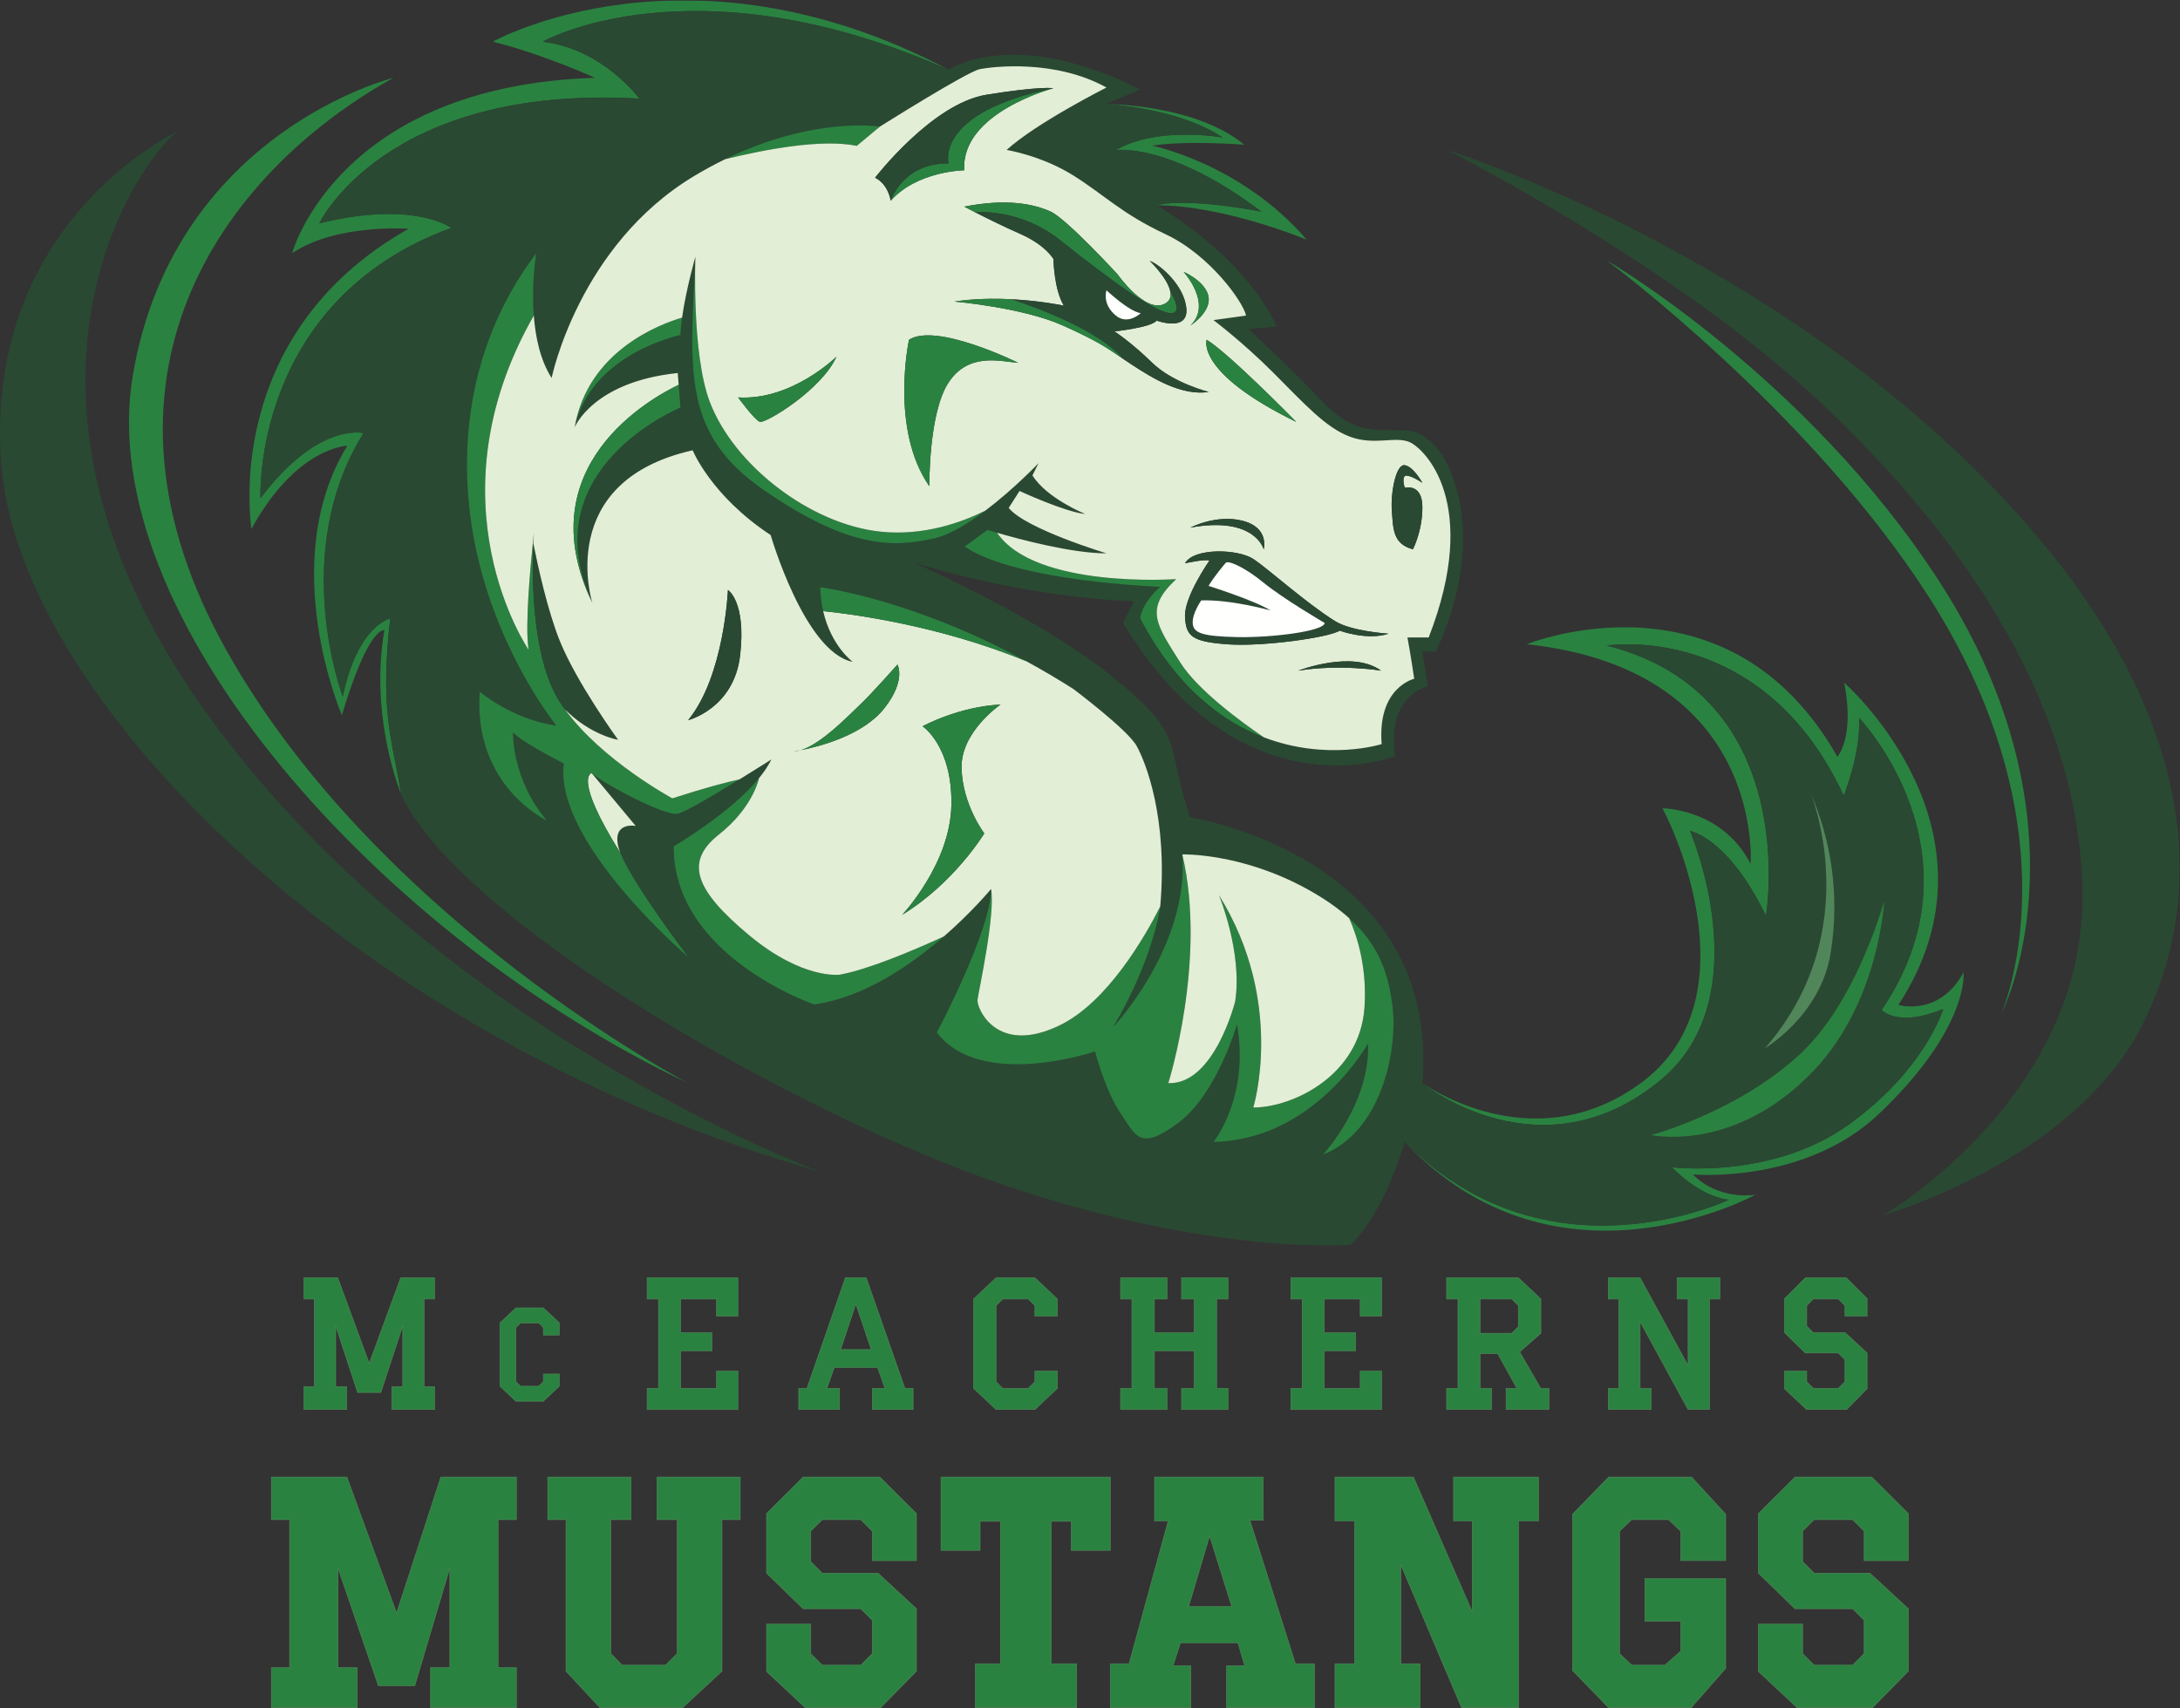 <?xml version="1.0" encoding="UTF-8" standalone="no"?>
<svg width="2865px" height="2245px" viewBox="0 0 2865 2245" version="1.1" xmlns="http://www.w3.org/2000/svg" xmlns:xlink="http://www.w3.org/1999/xlink">
    <rect x="0" y="0" width="2865" height="2245" fill="#333333" stroke="none"/>
    <!-- Generator: Sketch 49.1 (51147) - http://www.bohemiancoding.com/sketch -->
    <title>McEacherns_Mustangs</title>
    <desc>Created with Sketch.</desc>
    <defs>
        <polygon id="path-1" points="0.06 0.395 1077.88 0.395 1077.88 1368.13 0.06 1368.13"></polygon>
        <polygon id="path-3" points="0.747 0.51 2537.59 0.51 2537.59 1637.179 0.747 1637.179"></polygon>
    </defs>
    <g id="Page-1" stroke="none" stroke-width="1" fill="none" fill-rule="evenodd">
        <g id="McEacherns_Mustangs">
            <g id="Group-3" transform="translate(0, 172)">
                <mask id="mask-2" fill="white">
                    <use xlink:href="#path-1"></use>
                </mask>
                <g id="Clip-2"></g>
                <path d="M267.46,759.725 C-29.622,341.44 181.896,37.225 234.182,0.395 C234.182,0.395 -20.116,116.85 1.278,434.131 C22.663,751.404 481.352,1199.39 1077.88,1368.13 C1077.88,1368.13 564.536,1178.02 267.46,759.725" id="Fill-1" fill="#294932" mask="url(#mask-2)"></path>
            </g>
            <path d="M904.39,1423.69 C904.39,1423.69 497.992,1210.97 298.359,856.264 C98.719,501.554 286.474,230.625 517.011,102.283 C517.011,102.283 229.428,173.581 174.771,492.048 C120.106,810.522 502.744,1233.55 904.39,1423.69" id="Fill-4" fill="#2A8240"></path>
            <g id="Group-12" transform="translate(327, 0)">
                <mask id="mask-4" fill="white">
                    <use xlink:href="#path-3"></use>
                </mask>
                <g id="Clip-6"></g>
                <path d="M2220.83,762.984 C2046.62,494.648 1784.72,342.321 1784.72,342.321 C1784.72,342.321 2050.89,539.586 2207.77,784.378 C2408.54,1097.69 2302.82,1333.38 2302.82,1333.38 C2336.1,1264.44 2397.89,1035.7 2220.83,762.984" id="Fill-5" fill="#2A8240" mask="url(#mask-4)"></path>
                <path d="M2267.16,615.63 C1967.71,320.936 1575.57,197.346 1575.57,197.346 C1751.45,290.028 1943.96,411.245 2081.78,544.333 C2219.65,677.429 2405.03,900.833 2409.77,1171.77 C2414.53,1442.71 2148.34,1597.18 2148.34,1597.18 C2148.34,1597.18 2397.89,1525.88 2488.2,1347.64 C2578.51,1169.39 2566.63,910.339 2267.16,615.63" id="Fill-7" fill="#294932" mask="url(#mask-4)"></path>
                <path d="M1139.48,197.346 C1139.48,197.346 1209.56,186.667 1330.78,278.171 C1330.78,278.171 1235.72,259.123 1192.95,269.836 C1282.07,269.836 1390.2,314.989 1390.2,314.989 C1304.64,215.172 1187,191.406 1187,191.406 C1234.53,184.273 1308.2,190.221 1308.2,190.221 C1244.03,136.742 1126.39,136.742 1126.39,136.742 C1126.39,136.742 1221.46,141.516 1279.68,180.728 C1279.68,180.728 1194.13,165.246 1139.48,197.346" id="Fill-8" fill="#2A8240" mask="url(#mask-4)"></path>
                <path d="M185.841,812.896 C185.841,812.896 143.062,821.805 123.46,915.384 C123.46,915.384 52.156,727.332 150.792,569.285 C150.792,569.285 91.375,553.846 15.324,654.856 C15.324,654.856 3.437,395.806 266.055,299.556 C266.055,299.556 217.323,262.726 92.56,293.617 C92.56,293.617 179.312,110.61 513.225,129.63 C513.225,129.63 465.686,64.265 386.084,54.766 C386.084,54.766 583.336,-56.957 919.62,91.59 C577.39,-89.028 320.719,54.752 320.719,54.752 C387.264,71.385 454.993,102.283 454.993,102.283 C116.327,112.977 56.916,332.815 56.916,332.815 C115.141,293.602 209.962,300.729 209.962,300.729 C-38.63,440.95 3.437,695.254 3.437,695.254 C62.727,587.096 129.408,585.925 129.408,585.925 C35.523,739.218 122.273,940.044 122.273,940.044 C157.77,821.685 178.118,828.341 178.118,828.341 C160.461,932.237 191.845,1022.49 200.008,1043.55 C199.041,1036.89 197.748,1029.09 195.936,1019.65 C185.245,963.81 173.365,921.622 185.841,812.896" id="Fill-9" fill="#2A8240" mask="url(#mask-4)"></path>
                <path d="M2143,1463.49 C2261.98,1349.92 2253.51,1278.11 2253.51,1278.11 C2221.42,1336.94 2167.95,1320.89 2167.95,1320.89 C2317.68,1090.96 2096.65,897.26 2096.65,897.26 C2110.91,969.153 2087.74,994.702 2087.74,994.702 C1943.37,739.816 1679.55,846.766 1679.55,846.766 C1993.26,880.626 1973.66,1135.52 1973.66,1135.52 C1936.23,1062.44 1857.8,1062.44 1857.8,1062.44 C1880.97,1105.22 1971.87,1319.12 1829.28,1423.69 C1696.09,1521.36 1561.42,1436.62 1544.19,1424.99 C1544.22,1425.02 1698.24,1548.77 1854.84,1420.13 C1987.93,1310.8 1894.05,1092.15 1894.05,1092.15 C1894.05,1092.15 1943.96,1100.47 1993.87,1203.85 C1993.87,1203.85 2042.58,913.906 1784.72,848.548 C1784.72,848.548 1989.11,815.262 2096.05,1045.8 C2096.05,1045.8 2118.64,991.142 2116.26,943.611 C2116.26,943.611 2285.65,1120.76 2145.96,1327.44 C2145.96,1327.44 2166.18,1351.2 2226.78,1326.25 C2226.78,1326.25 2203.01,1406.35 2102,1478.6 C2000.99,1550.85 1870.29,1534.2 1870.29,1534.2 C1870.29,1534.2 1904.75,1572.22 1945.14,1576.99 C1945.14,1576.99 1706.28,1691.05 1519.13,1500.92 C1719.37,1713.63 1979.9,1570.44 1979.9,1570.44 C1926.42,1576.67 1897.91,1543.7 1897.91,1543.7 C1897.91,1543.7 2044.95,1557.07 2143,1463.49" id="Fill-10" fill="#2A8240" mask="url(#mask-4)"></path>
                <path d="M2056.59,1407.34 C1970.1,1498.25 1877.41,1498.25 1842.65,1492.01 C1842.65,1492.01 1955.26,1462.32 2038.09,1385.96 C2100.54,1328.38 2136.19,1228.22 2149.22,1184.54 C2149.22,1184.54 2143.08,1316.44 2056.59,1407.34 Z M2052.09,1041.05 C2077.05,1098.08 2092.2,1171.17 2078.83,1253.16 C2065.46,1335.15 1992.38,1377.94 1992.38,1377.94 C2127.84,1222.86 2052.09,1041.05 2052.09,1041.05 Z M1411.58,1517.56 C1411.58,1517.56 1473.37,1452.2 1471.01,1371.39 C1471.01,1371.39 1400.89,1498.55 1267.8,1500.92 C1267.8,1500.92 1315.35,1442.69 1298.71,1346.44 C1298.71,1346.44 1272.55,1437.95 1221.46,1475.97 C1170.37,1514 1165.62,1492.61 1145.41,1462.9 C1125.21,1433.19 1112.13,1382.09 1112.13,1382.09 C1112.13,1382.09 962.11,1433.19 904.18,1357.13 C904.18,1357.13 975.48,1222.86 975.48,1168.49 C975.48,1168.49 951.47,1197.84 913.48,1230.87 C869.95,1268.71 808.06,1311.39 742.86,1320.29 C742.86,1320.29 557.489,1256.73 558.383,1112.34 C558.383,1112.34 632.054,1069.67 670.441,1022.87 C677.11,1014.73 682.75,1006.46 686.71,998.269 C686.71,998.269 667.827,1010.33 644.729,1024.53 C613.077,1044.01 573.516,1067.51 563.719,1069.57 C546.795,1073.13 464.799,1029.47 450.539,1016.1 L508.464,1085.61 C508.464,1085.61 476.387,1079.37 486.184,1115.02 C495.995,1150.67 577.39,1257.92 577.39,1257.92 C577.39,1257.92 400.635,1107 414.005,1003.62 C414.005,1003.62 357.857,975.093 347.163,962.625 C347.163,962.625 345.374,1024.12 391.725,1078.48 C391.725,1078.48 294.573,1033.92 303.482,909.146 C303.482,909.146 346.268,945.686 404.194,953.708 C404.194,953.708 331.496,864.868 300.519,730.899 C273.742,615.105 279.141,463.38 377.756,332.815 C377.756,332.815 371.22,371.237 374.532,414.727 C376.684,442.996 382.972,473.391 397.956,496.802 C397.956,496.802 433.416,322.996 584.522,231.812 C598.718,223.25 612.551,215.805 626.008,209.254 C743.22,152.159 829.31,166.455 829.31,166.455 C829.31,166.455 943.39,94.56 960.32,90.993 C977.26,87.427 1059.8,77.623 1127.2,115.057 C1127.2,115.057 1035.19,161.403 995.97,197.055 C995.97,197.055 1042.02,204.479 1083.61,230.625 C1125.21,256.764 1146.59,280.537 1204.83,307.862 C1263.06,335.194 1307.01,396.985 1310.59,414.811 L1267.8,420.75 C1267.8,420.75 1305.82,449.27 1346.23,489.675 C1386.63,530.073 1415.15,562.159 1447.24,574.038 C1479.32,585.925 1506.66,572.851 1525.67,581.171 C1544.69,589.491 1619.56,660.788 1550.62,837.849 L1522.7,837.849 C1522.7,837.849 1527.16,861.913 1531.61,892.215 C1531.61,892.215 1482.89,903.207 1488.83,978.07 C1488.83,978.07 1417.12,1000.94 1333.87,969.117 C1279.04,948.158 1219.2,903.49 1171.55,812.896 C1171.55,812.896 1171.55,795.07 1197.69,771.304 C1197.69,771.304 1008.45,764.768 940.72,718.422 L970.73,696.44 C970.73,696.44 975.4,697.919 983.32,700.221 C1011.62,708.47 1081.39,727.332 1127.2,727.332 C1127.2,727.332 1020.92,695.254 998.64,667.623 L1012.91,645.343 C1012.91,645.343 1072.62,672.973 1099.35,675.645 C1099.35,675.645 1048.56,655.147 1029.84,624.845 L1037.87,608.801 C1037.87,608.801 1005.58,642.834 967.87,671.275 C945.49,688.163 921.19,703.083 900.61,707.723 C845.36,720.206 787.72,720.206 678.4,645.343 C569.077,570.479 579.768,489.675 586.895,337.567 C586.895,337.567 574.533,380.686 569.41,417.512 C568.295,425.603 567.499,433.404 567.293,440.353 C567.293,440.353 449.652,464.425 428.258,561.57 C428.258,561.57 452.316,501.853 563.719,490.272 L564.949,505.817 L567.293,535.722 C567.293,535.722 370.325,615.928 451.434,792.391 C451.434,792.391 400.635,632.867 583.336,591.864 C583.336,591.864 607.4,651.581 685.83,703.268 C685.83,703.268 730.39,857.458 793.66,869.933 C793.66,869.933 765.41,849.514 754.82,803.247 C752.67,793.848 751.18,783.474 750.88,771.894 C750.88,771.894 869.6,786.317 1021.8,869.124 C1041.9,880.065 1062.55,892.136 1083.61,905.578 C1083.61,905.578 1154.91,959.057 1166.79,980.45 C1178.62,1001.74 1208.07,1074.86 1197.82,1191.55 C1197.76,1192.09 1197.75,1192.6 1197.69,1193.15 C1197.69,1193.15 1188.19,1262.07 1135.9,1350 C1135.9,1350 1235.72,1244.46 1226.81,1123.04 C1226.81,1123.04 1303.45,1120.66 1390.2,1168.2 C1413.36,1180.88 1431.57,1193.75 1446.13,1206.87 C1486.13,1242.9 1497.86,1280.86 1503.09,1322.68 C1510.22,1379.71 1488.83,1487.85 1411.58,1517.56 Z M2145.96,1327.44 C2285.65,1120.76 2116.26,943.611 2116.26,943.611 C2118.64,991.142 2096.05,1045.8 2096.05,1045.8 C1989.11,815.262 1784.72,848.548 1784.72,848.548 C2042.58,913.906 1993.87,1203.85 1993.87,1203.85 C1943.96,1100.47 1894.05,1092.15 1894.05,1092.15 C1894.05,1092.15 1987.93,1310.8 1854.84,1420.13 C1698.24,1548.77 1544.22,1425.02 1544.19,1424.99 C1542.97,1424.17 1542.31,1423.69 1542.31,1423.69 C1566.06,1124.23 1236.9,1074.33 1236.9,1074.33 C1203.64,973.316 1232.16,968.564 1135.9,890.14 C1039.64,811.71 873.28,739.218 873.28,739.218 C1030.14,787.944 1163.23,790.317 1163.23,790.317 L1148.96,818.843 C1304.64,1075.53 1506.66,993.814 1506.66,993.814 C1494.18,914.495 1549.44,902.019 1549.44,902.019 L1542.31,856.264 L1560.13,856.264 C1629.05,707.126 1581.52,606.131 1555.38,582.358 C1529.25,558.6 1520.91,568.106 1478.14,564.54 C1435.36,560.972 1412.78,528.887 1384.27,500.368 C1355.75,471.849 1314.15,432.63 1314.15,432.63 L1350.98,429.063 C1305.84,332.815 1192.95,269.836 1192.95,269.836 C1235.72,259.123 1330.78,278.171 1330.78,278.171 C1209.56,186.667 1139.48,197.346 1139.48,197.346 C1194.13,165.246 1279.68,180.728 1279.68,180.728 C1221.46,141.516 1126.39,136.742 1126.39,136.742 L1171.55,117.729 C1005.18,33.359 919.62,91.59 919.62,91.59 C583.336,-56.957 386.084,54.766 386.084,54.766 C465.686,64.265 513.225,129.63 513.225,129.63 C179.312,110.61 92.56,293.617 92.56,293.617 C217.323,262.726 266.055,299.556 266.055,299.556 C3.437,395.806 15.324,654.856 15.324,654.856 C91.375,553.846 150.792,569.285 150.792,569.285 C52.156,727.332 123.46,915.384 123.46,915.384 C143.062,821.805 185.841,812.896 185.841,812.896 C173.365,921.622 185.245,963.81 195.936,1019.65 C197.748,1029.09 199.041,1036.89 200.008,1043.55 C201.195,1046.57 201.891,1048.18 201.891,1048.18 C285.656,1215.73 720.58,1465.27 993.31,1557.96 C1266.03,1650.65 1447.83,1636.39 1447.83,1636.39 C1494.18,1591.83 1519.13,1500.92 1519.13,1500.92 C1706.28,1691.05 1945.14,1576.99 1945.14,1576.99 C1904.75,1572.22 1870.29,1534.2 1870.29,1534.2 C1870.29,1534.2 2000.99,1550.85 2102,1478.6 C2203.01,1406.35 2226.78,1326.25 2226.78,1326.25 C2166.18,1351.2 2145.96,1327.44 2145.96,1327.44 Z" id="Fill-11" fill="#294932" mask="url(#mask-4)"></path>
            </g>
            <path d="M1157.21,698.814 C1064.51,689.009 964.091,611.204 932.617,527.7 C908.922,464.858 913.895,337.567 913.895,337.567 C906.768,489.675 896.077,570.479 1005.4,645.343 C1114.72,720.206 1172.36,720.206 1227.61,707.723 C1248.19,703.083 1272.49,688.163 1294.87,671.275 C1264.32,686.437 1213.95,704.817 1157.21,698.814" id="Fill-13" fill="#2A8240"></path>
            <path d="M1551.14,870.822 C1519.05,820.023 1503.9,800.413 1545.79,761.202 C1545.79,761.202 1360.6,774.338 1310.32,700.221 C1302.4,697.919 1297.73,696.44 1297.73,696.44 L1267.72,718.422 C1335.45,764.768 1524.69,771.304 1524.69,771.304 C1498.55,795.07 1498.55,812.896 1498.55,812.896 C1546.2,903.49 1606.04,948.158 1660.87,969.117 C1629.96,948.037 1573.84,906.766 1551.14,870.822" id="Fill-14" fill="#2A8240"></path>
            <path d="M701.292,699.924 C701.287,699.969 700.772,704.522 699.993,711.884 L699.985,711.956 L699.998,712.027 L700.208,713.113 C700.288,713.527 700.37,713.946 700.453,714.385 L701.232,718.509 L701.423,714.317 C701.831,705.388 702.264,700.072 702.268,700.02 L701.292,699.924 Z M701.779,699.979 C701.779,699.979 701.347,705.251 700.934,714.294 C700.778,713.471 700.628,712.717 700.48,711.936 C701.268,704.49 701.779,699.979 701.779,699.979 Z" id="Fill-15" fill="#264D2E"></path>
            <path d="M1126.01,191.705 L1156.31,166.455 C1156.31,166.455 1070.22,152.159 953.008,209.254 C1006.24,196.166 1080.04,182.298 1126.01,191.705" id="Fill-16" fill="#2A8240"></path>
            <path d="M815.336,1121.24 C814.463,1118.99 813.702,1116.89 813.184,1115.02 C803.387,1079.37 835.464,1085.61 835.464,1085.61 L777.539,1016.1 C777.539,1016.1 752.509,1020.78 815.336,1121.24" id="Fill-17" fill="#E2EED6"></path>
            <path d="M777.539,1016.1 C791.799,1029.47 873.795,1073.13 890.719,1069.57 C900.516,1067.51 940.077,1044.01 971.729,1024.53 C955.224,1027.93 928.162,1035.06 883.601,1049.36 C883.601,1049.36 791.301,999.682 742.533,932.506 C730.569,920.506 718.811,905.082 708.913,885.082 C718.811,905.082 730.569,920.506 742.533,932.506 C740.14,929.21 737.823,925.891 735.649,922.517 C697.986,863.838 699.179,753.535 700.934,714.294 C700.778,713.471 700.628,712.717 700.48,711.936 C697.276,742.338 689.638,822.537 694.654,853.97 C694.654,853.97 561.644,660.213 701.532,414.727 C698.22,371.237 704.756,332.815 704.756,332.815 C606.141,463.38 600.742,615.105 627.519,730.899 C658.496,864.868 731.194,953.708 731.194,953.708 C673.268,945.686 630.482,909.146 630.482,909.146 C621.573,1033.92 718.725,1078.48 718.725,1078.48 C672.374,1024.12 674.163,962.625 674.163,962.625 C684.857,975.093 741.005,1003.62 741.005,1003.62 C727.635,1107 904.39,1257.92 904.39,1257.92 C904.39,1257.92 831.351,1161.67 815.336,1121.24 C752.509,1020.78 777.539,1016.1 777.539,1016.1" id="Fill-18" fill="#2A8240"></path>
            <path d="M984.013,1228.9 C912.715,1169.39 899.636,1132.55 944.801,1096.9 C989.939,1061.25 997.441,1022.89 997.441,1022.89 C997.441,1022.89 997.441,1022.89 997.441,1022.87 C959.054,1069.67 885.383,1112.34 885.383,1112.34 C884.489,1256.73 1069.86,1320.29 1069.86,1320.29 C1135.06,1311.39 1196.95,1268.71 1240.48,1230.87 C1200.53,1249.18 1142.24,1273.88 1104.02,1281.09 C1104.02,1281.09 1055.31,1288.41 984.013,1228.9" id="Fill-19" fill="#2A8240"></path>
            <path d="M735.649,922.517 C737.823,925.891 740.14,929.21 742.533,932.506 C776.551,966.625 812.302,972.421 812.302,972.421 C812.302,972.421 757.929,897.558 735.649,842.303 C719.656,802.636 706.888,744.149 700.934,714.294 C699.179,753.535 697.986,863.838 735.649,922.517" id="Fill-20" fill="#294932"></path>
            <path d="M755.258,561.57 C776.652,464.425 894.293,440.353 894.293,440.353 C894.499,433.404 895.295,425.603 896.41,417.512 C868.077,425.795 772.672,460.872 755.258,561.57" id="Fill-21" fill="#2A8240"></path>
            <path d="M1773.13,1206.87 C1784.39,1232.36 1796.62,1272.76 1793.26,1323.86 C1787.32,1414.18 1698.19,1455.76 1647.09,1455.76 C1647.09,1455.76 1689.74,1317.65 1601.94,1176.52 C1601.94,1176.52 1633.17,1251.8 1623.32,1316.14 C1623.32,1316.14 1595.99,1426.07 1535.38,1423.69 C1535.38,1423.69 1586.48,1262.08 1553.81,1123.04 C1562.72,1244.46 1462.9,1350 1462.9,1350 C1515.19,1262.07 1524.69,1193.15 1524.69,1193.15 C1524.75,1192.6 1524.76,1192.09 1524.82,1191.55 C1504.21,1232.2 1455.17,1317.33 1392.78,1347.64 C1309.6,1388.03 1283.47,1325.06 1284.66,1314.36 C1285.84,1303.66 1308.42,1202.06 1302.48,1168.49 C1302.48,1222.86 1231.18,1357.13 1231.18,1357.13 C1289.11,1433.19 1439.13,1382.09 1439.13,1382.09 C1439.13,1382.09 1452.21,1433.19 1472.41,1462.9 C1492.62,1492.61 1497.37,1514 1548.46,1475.97 C1599.55,1437.95 1625.71,1346.44 1625.71,1346.44 C1642.35,1442.69 1594.8,1500.92 1594.8,1500.92 C1727.89,1498.55 1798.01,1371.39 1798.01,1371.39 C1800.37,1452.2 1738.58,1517.56 1738.58,1517.56 C1815.83,1487.85 1837.22,1379.71 1830.09,1322.68 C1824.86,1280.86 1813.13,1242.9 1773.13,1206.87" id="Fill-22" fill="#2A8240"></path>
            <path d="M1263.71,1009.86 C1265.04,1057.99 1293.56,1095.41 1293.56,1095.41 C1293.56,1095.41 1254.34,1160.47 1185.73,1202.36 C1185.73,1202.36 1249,1135.52 1250.34,1057.99 C1251.67,980.45 1212.46,954.603 1212.46,954.603 C1212.46,954.603 1259.7,928.754 1314.95,926.076 C1314.95,926.076 1262.37,961.728 1263.71,1009.86 Z M1162.55,930.531 C1134.06,967.043 1075.33,981.55 1052.52,985.97 C1049.24,986.943 1046.07,987.576 1043.12,987.576 C1043.12,987.576 1046.66,987.093 1052.52,985.97 C1079.95,977.779 1116.93,938.822 1130.47,926.076 C1145.62,911.817 1179.49,873.501 1179.49,873.501 C1179.49,873.501 1191.08,893.991 1162.55,930.531 Z M972.724,861.017 C964.695,931.426 904.39,946.581 904.39,946.581 C951.928,888.648 956.681,775.461 956.681,775.461 C956.681,775.461 980.737,790.616 972.724,861.017 Z M1099.27,468.879 C1079.67,512.553 1005.7,557.114 998.563,554.436 C991.431,551.757 970.045,522.35 970.045,522.35 C1040.45,526.805 1099.27,468.879 1099.27,468.879 Z M1296.24,124.565 C1367.53,112.977 1384.47,115.954 1384.47,115.954 C1384.47,115.954 1262.37,148.031 1267.27,223.791 C1267.27,223.791 1205.33,224.678 1170.57,263.897 C1170.57,263.897 1167.9,242.504 1150.07,233.595 C1150.07,233.595 1224.93,136.151 1296.24,124.565 Z M1380.9,278.171 C1401.7,287.684 1468.85,360.744 1468.85,360.744 C1468.85,360.744 1505.08,412.438 1530.64,399.358 C1537.77,395.706 1539.38,389.695 1538.02,382.925 C1530.47,369.936 1520.54,357.476 1520.54,357.476 C1520.54,357.476 1530.47,369.936 1538.02,382.925 C1534.48,365.446 1511.04,342.917 1511.04,342.917 C1523.51,347.081 1556.78,375.003 1559.16,405.894 C1561.52,436.787 1519.95,421.347 1519.95,421.347 C1514,430.257 1464.68,435.607 1464.68,435.607 C1464.68,435.607 1486.67,449.867 1514,476.595 C1541.33,503.331 1588.58,515.217 1588.58,515.217 C1553.03,520.474 1515.77,497.987 1486.08,478.386 C1482.08,475.749 1478.52,473.356 1475.21,471.096 C1478.82,475.217 1481.93,479.43 1484.29,483.727 C1481.93,479.43 1478.82,475.217 1475.21,471.096 C1453.8,456.573 1442.73,448.459 1396.95,427.885 C1344.07,404.112 1254.34,396.388 1254.34,396.388 C1279.82,392.445 1306.1,392.147 1329.12,393.333 C1306.4,385.739 1290.6,381.532 1290.6,381.532 C1290.6,381.532 1306.4,385.739 1329.12,393.333 C1368.38,395.366 1398.13,401.739 1398.13,401.739 C1385.06,380.346 1384.47,340.537 1384.47,340.537 C1384.47,340.537 1374.38,322.122 1340.51,307.265 C1319.09,297.88 1295.52,286.129 1281.05,278.746 C1269.96,279.13 1263.28,280.53 1263.28,280.53 C1263.28,280.53 1269.96,279.13 1281.05,278.746 C1272.63,274.447 1267.27,271.62 1267.27,271.62 C1324.15,260.331 1360.11,268.643 1380.9,278.171 Z M1588.57,392.672 C1589.45,411.841 1564.51,427.885 1564.51,427.885 C1593.91,399.358 1555.6,357.476 1555.6,357.476 C1560.93,359.252 1587.68,373.51 1588.57,392.672 Z M1703.54,554.556 C1570.27,489.405 1585.89,446.599 1585.89,446.599 C1616.19,465.312 1703.54,554.556 1703.54,554.556 Z M1564.51,693.463 C1564.51,693.463 1597.87,676 1632.12,684.283 C1668.96,693.2 1660.75,721.99 1660.75,721.99 C1660.75,721.99 1649.46,678.018 1564.51,693.463 Z M1824.74,832.945 C1796.81,842.303 1760.58,828.939 1760.58,828.939 C1746.9,837.849 1659.57,850.325 1613.23,846.879 C1566.89,843.432 1558.56,836.669 1557.37,810.522 C1556.17,784.378 1589.45,736.839 1589.45,736.839 C1584.11,734.466 1557.37,740.406 1557.37,740.406 C1568.96,719.61 1627.49,721.399 1647.68,735.055 C1667.88,748.726 1716.59,792.696 1754.63,816.455 C1776,829.812 1824.74,832.945 1824.74,832.945 Z M1846.13,611.473 C1857.72,613.257 1869.31,634.649 1869.31,634.649 C1869.31,634.649 1857.43,626.322 1849.11,625.144 C1840.8,623.958 1846.13,641.186 1846.13,641.186 C1846.13,641.186 1869.31,634.649 1869.31,666.693 C1869.31,698.757 1856.82,721.99 1856.82,721.99 C1830.09,714.856 1830.98,694.358 1829.2,671.184 C1827.42,648.014 1834.54,609.69 1846.13,611.473 Z M1706.21,881.514 C1706.21,881.514 1777.51,853.891 1814.94,881.514 C1814.94,881.514 1762.36,872.605 1706.21,881.514 Z M1246.62,502.741 C1220.18,542.847 1221.37,639.105 1221.37,639.105 C1169.15,564.084 1194.64,446.599 1194.64,446.599 C1230.29,423.43 1338.13,476.9 1338.13,476.9 C1314.95,475.117 1273.07,462.633 1246.62,502.741 Z M1284.66,1314.36 C1283.47,1325.06 1309.6,1388.03 1392.78,1347.64 C1455.17,1317.33 1504.21,1232.2 1524.82,1191.55 C1535.07,1074.86 1505.62,1001.74 1493.79,980.45 C1481.91,959.057 1410.61,905.578 1410.61,905.578 C1389.55,892.136 1368.9,880.065 1348.8,869.124 C1233.17,821.315 1115.85,806.68 1081.82,803.247 C1092.41,849.514 1120.66,869.933 1120.66,869.933 C1057.39,857.458 1012.83,703.268 1012.83,703.268 C934.4,651.581 910.336,591.864 910.336,591.864 C727.635,632.867 778.434,792.391 778.434,792.391 C692.473,612.781 855.976,522.976 891.949,505.817 L890.719,490.272 C779.316,501.853 755.258,561.57 755.258,561.57 C772.672,460.872 868.077,425.795 896.41,417.512 C901.533,380.686 913.895,337.567 913.895,337.567 C913.895,337.567 908.922,464.858 932.617,527.7 C964.091,611.204 1064.51,689.009 1157.21,698.814 C1213.95,704.817 1264.32,686.437 1294.87,671.275 C1332.58,642.834 1364.87,608.801 1364.87,608.801 L1356.84,624.845 C1375.56,655.147 1426.35,675.645 1426.35,675.645 C1399.62,672.973 1339.91,645.343 1339.91,645.343 L1325.64,667.623 C1347.92,695.254 1454.2,727.332 1454.2,727.332 C1408.39,727.332 1338.62,708.47 1310.32,700.221 C1360.6,774.338 1545.79,761.202 1545.79,761.202 C1503.9,800.413 1519.05,820.023 1551.14,870.822 C1573.84,906.766 1629.96,948.037 1660.87,969.117 C1744.12,1000.94 1815.83,978.07 1815.83,978.07 C1809.89,903.207 1858.61,892.215 1858.61,892.215 C1854.16,861.913 1849.7,837.849 1849.7,837.849 L1877.62,837.849 C1946.56,660.788 1871.69,589.491 1852.67,581.171 C1833.66,572.851 1806.32,585.925 1774.24,574.038 C1742.15,562.159 1713.63,530.073 1673.23,489.675 C1632.82,449.27 1594.8,420.75 1594.8,420.75 L1637.59,414.811 C1634.01,396.985 1590.06,335.194 1531.83,307.862 C1473.59,280.537 1452.21,256.764 1410.61,230.625 C1369.02,204.479 1322.97,197.055 1322.97,197.055 C1362.19,161.403 1454.2,115.057 1454.2,115.057 C1386.8,77.623 1304.26,87.427 1287.32,90.993 C1270.39,94.56 1156.31,166.455 1156.31,166.455 L1126.01,191.705 C1080.04,182.298 1006.24,196.166 953.008,209.254 C939.551,215.805 925.718,223.25 911.522,231.812 C760.416,322.996 724.956,496.802 724.956,496.802 C709.972,473.391 703.684,442.996 701.532,414.727 C561.644,660.213 694.654,853.97 694.654,853.97 C689.638,822.537 697.276,742.338 700.48,711.936 C698.441,701.613 697.325,695.254 697.325,695.254 C697.325,695.254 698.441,701.613 700.48,711.936 C701.268,704.49 701.779,699.979 701.779,699.979 C701.779,699.979 701.347,705.251 700.934,714.294 C706.888,744.149 719.656,802.636 735.649,842.303 C757.929,897.558 812.302,972.421 812.302,972.421 C812.302,972.421 776.551,966.625 742.533,932.506 C791.301,999.682 883.601,1049.36 883.601,1049.36 C928.162,1035.06 955.224,1027.93 971.729,1024.53 C994.827,1010.33 1013.71,998.269 1013.71,998.269 C1009.75,1006.46 1004.11,1014.73 997.441,1022.87 C997.441,1022.89 997.441,1022.89 997.441,1022.89 C997.441,1022.89 989.939,1061.25 944.801,1096.9 C899.636,1132.55 912.715,1169.39 984.013,1228.9 C1055.31,1288.41 1104.02,1281.09 1104.02,1281.09 C1142.24,1273.88 1200.53,1249.18 1240.48,1230.87 C1278.47,1197.84 1302.48,1168.49 1302.48,1168.49 C1308.42,1202.06 1285.84,1303.66 1284.66,1314.36 Z" id="Fill-23" fill="#E2EED6"></path>
            <path d="M1077.88,771.894 C1078.18,783.474 1079.67,793.848 1081.82,803.247 C1115.85,806.68 1233.17,821.315 1348.8,869.124 C1196.6,786.317 1077.88,771.894 1077.88,771.894" id="Fill-24" fill="#2A8240"></path>
            <path d="M1535.38,1423.69 C1595.99,1426.07 1623.32,1316.14 1623.32,1316.14 C1633.17,1251.8 1601.94,1176.52 1601.94,1176.52 C1689.74,1317.65 1647.09,1455.76 1647.09,1455.76 C1698.19,1455.76 1787.32,1414.18 1793.26,1323.86 C1796.62,1272.76 1784.39,1232.36 1773.13,1206.87 C1758.57,1193.75 1740.36,1180.88 1717.2,1168.2 C1630.45,1120.66 1553.81,1123.04 1553.81,1123.04 C1586.48,1262.08 1535.38,1423.69 1535.38,1423.69" id="Fill-25" fill="#E2EED6"></path>
            <path d="M778.434,792.391 C697.325,615.928 894.293,535.722 894.293,535.722 L891.949,505.817 C855.976,522.976 692.473,612.781 778.434,792.391" id="Fill-26" fill="#2A8240"></path>
            <path d="M956.681,775.461 C956.681,775.461 951.928,888.648 904.39,946.581 C904.39,946.581 964.695,931.426 972.724,861.017 C980.737,790.616 956.681,775.461 956.681,775.461" id="Fill-27" fill="#294932"></path>
            <path d="M1130.47,926.076 C1116.93,938.822 1079.95,977.779 1052.52,985.97 C1075.33,981.55 1134.06,967.043 1162.55,930.531 C1191.08,893.991 1179.49,873.501 1179.49,873.501 C1179.49,873.501 1145.62,911.817 1130.47,926.076" id="Fill-28" fill="#2A8240"></path>
            <path d="M1212.46,954.603 C1212.46,954.603 1251.67,980.45 1250.34,1057.99 C1249,1135.52 1185.73,1202.36 1185.73,1202.36 C1254.34,1160.47 1293.56,1095.41 1293.56,1095.41 C1293.56,1095.41 1265.04,1057.99 1263.71,1009.86 C1262.37,961.728 1314.95,926.076 1314.95,926.076 C1259.7,928.754 1212.46,954.603 1212.46,954.603" id="Fill-29" fill="#2A8240"></path>
            <path d="M998.563,554.436 C1005.7,557.114 1079.67,512.553 1099.27,468.879 C1099.27,468.879 1040.45,526.805 970.045,522.35 C970.045,522.35 991.431,551.757 998.563,554.436" id="Fill-30" fill="#2A8240"></path>
            <path d="M1194.64,446.599 C1194.64,446.599 1169.15,564.084 1221.37,639.105 C1221.37,639.105 1220.18,542.847 1246.62,502.741 C1273.07,462.633 1314.95,475.117 1338.13,476.9 C1338.13,476.9 1230.29,423.43 1194.64,446.599" id="Fill-31" fill="#2A8240"></path>
            <path d="M1706.21,881.514 C1762.36,872.605 1814.94,881.514 1814.94,881.514 C1777.51,853.891 1706.21,881.514 1706.21,881.514" id="Fill-32" fill="#294932"></path>
            <path d="M1856.82,721.99 C1856.82,721.99 1869.31,698.757 1869.31,666.693 C1869.31,634.649 1846.13,641.186 1846.13,641.186 C1846.13,641.186 1840.8,623.958 1849.11,625.144 C1857.43,626.322 1869.31,634.649 1869.31,634.649 C1869.31,634.649 1857.72,613.257 1846.13,611.473 C1834.54,609.69 1827.42,648.014 1829.2,671.184 C1830.98,694.358 1830.09,714.856 1856.82,721.99" id="Fill-33" fill="#294932"></path>
            <path d="M1740.96,818.843 C1740.19,829.749 1670.85,838.445 1625.1,837.394 C1579.35,836.341 1568.07,831.909 1567.47,818.843 C1566.89,805.783 1578.76,789.13 1578.76,789.13 C1618.56,787.944 1669.67,802.353 1669.67,802.353 C1649.46,789.428 1588.26,770.111 1588.26,770.111 C1595.99,757.044 1610.85,739.816 1610.85,739.816 C1613.79,736.32 1634.6,744.568 1660.75,765.961 C1686.9,787.348 1740.96,818.843 1740.96,818.843 Z M1557.37,740.406 C1557.37,740.406 1584.11,734.466 1589.45,736.839 C1589.45,736.839 1556.17,784.378 1557.37,810.522 C1558.56,836.669 1566.89,843.432 1613.23,846.879 C1659.57,850.325 1746.9,837.849 1760.58,828.939 C1760.58,828.939 1796.81,842.303 1824.74,832.945 C1824.74,832.945 1776,829.812 1754.63,816.455 C1716.59,792.696 1667.88,748.726 1647.68,735.055 C1627.49,721.399 1568.96,719.61 1557.37,740.406 Z" id="Fill-34" fill="#294932"></path>
            <path d="M1610.85,739.816 C1610.85,739.816 1595.99,757.044 1588.26,770.111 C1588.26,770.111 1649.46,789.428 1669.67,802.353 C1669.67,802.353 1618.56,787.944 1578.76,789.13 C1578.76,789.13 1566.89,805.783 1567.47,818.843 C1568.07,831.909 1579.35,836.341 1625.1,837.394 C1670.85,838.445 1740.19,829.749 1740.96,818.843 C1740.96,818.843 1686.9,787.348 1660.75,765.961 C1634.6,744.568 1613.79,736.32 1610.85,739.816" id="Fill-35" fill="#FFFFFE"></path>
            <path d="M1660.75,721.99 C1660.75,721.99 1668.96,693.2 1632.12,684.283 C1597.87,676 1564.51,693.463 1564.51,693.463 C1649.46,678.018 1660.75,721.99 1660.75,721.99" id="Fill-36" fill="#294932"></path>
            <path d="M1703.54,554.556 C1703.54,554.556 1616.19,465.312 1585.89,446.599 C1585.89,446.599 1570.27,489.405 1703.54,554.556" id="Fill-37" fill="#2A8240"></path>
            <path d="M1564.51,427.885 C1564.51,427.885 1589.45,411.841 1588.57,392.672 C1587.68,373.51 1560.93,359.252 1555.6,357.476 C1555.6,357.476 1593.91,399.358 1564.51,427.885" id="Fill-38" fill="#2A8240"></path>
            <path d="M1246.62,214.874 C1186.31,213.986 1170.57,263.897 1170.57,263.897 C1205.33,224.678 1267.27,223.791 1267.27,223.791 C1262.37,148.031 1384.47,115.954 1384.47,115.954 C1227.61,148.031 1246.62,214.874 1246.62,214.874" id="Fill-39" fill="#2A8240"></path>
            <path d="M1170.57,263.897 C1170.57,263.897 1186.31,213.986 1246.62,214.874 C1246.62,214.874 1227.61,148.031 1384.47,115.954 C1384.47,115.954 1367.53,112.977 1296.24,124.565 C1224.93,136.151 1150.07,233.595 1150.07,233.595 C1167.9,242.504 1170.57,263.897 1170.57,263.897" id="Fill-40" fill="#294932"></path>
            <path d="M1267.27,271.62 C1267.27,271.62 1272.63,274.447 1281.05,278.746 C1305.42,277.887 1351.1,281.887 1393.98,316.182 C1456.38,366.086 1524.7,416.588 1541.93,411.245 C1550.41,408.608 1545.33,395.528 1538.02,382.925 C1539.38,389.695 1537.77,395.706 1530.64,399.358 C1505.08,412.438 1468.85,360.744 1468.85,360.744 C1468.85,360.744 1401.7,287.684 1380.9,278.171 C1360.11,268.643 1324.15,260.331 1267.27,271.62" id="Fill-41" fill="#2A8240"></path>
            <path d="M1466.48,414.811 C1447.68,399.21 1454.2,381.532 1454.2,381.532 C1454.2,381.532 1483.11,409.049 1499.15,411.636 C1499.15,411.636 1482.2,427.885 1466.48,414.811 Z M1541.93,411.245 C1524.7,416.588 1456.38,366.086 1393.98,316.182 C1351.1,281.887 1305.42,277.887 1281.05,278.746 C1295.52,286.129 1319.09,297.88 1340.51,307.265 C1374.38,322.122 1384.47,340.537 1384.47,340.537 C1384.47,340.537 1385.06,380.346 1398.13,401.739 C1398.13,401.739 1368.38,395.366 1329.12,393.333 C1373.65,408.226 1444.64,436.176 1475.21,471.096 C1478.52,473.356 1482.08,475.749 1486.08,478.386 C1515.77,497.987 1553.03,520.474 1588.58,515.217 C1588.58,515.217 1541.33,503.331 1514,476.595 C1486.67,449.867 1464.68,435.607 1464.68,435.607 C1464.68,435.607 1514,430.257 1519.95,421.347 C1519.95,421.347 1561.52,436.787 1559.16,405.894 C1556.78,375.003 1523.51,347.081 1511.04,342.917 C1511.04,342.917 1534.48,365.446 1538.02,382.925 C1545.33,395.528 1550.41,408.608 1541.93,411.245 Z" id="Fill-42" fill="#294932"></path>
            <path d="M1329.12,393.333 C1306.1,392.147 1279.82,392.445 1254.34,396.388 C1254.34,396.388 1344.07,404.112 1396.95,427.885 C1442.73,448.459 1453.8,456.573 1475.21,471.096 C1444.64,436.176 1373.65,408.226 1329.12,393.333" id="Fill-43" fill="#2A8240"></path>
            <path d="M1466.48,414.811 C1482.2,427.885 1499.15,411.636 1499.15,411.636 C1483.11,409.049 1454.2,381.532 1454.2,381.532 C1454.2,381.532 1447.68,399.21 1466.48,414.811" id="Fill-44" fill="#FFFFFE"></path>
            <path d="M2405.83,1253.16 C2419.2,1171.17 2404.05,1098.08 2379.09,1041.05 C2379.09,1041.05 2454.84,1222.86 2319.38,1377.94 C2319.38,1377.94 2392.46,1335.15 2405.83,1253.16" id="Fill-45" fill="#51865A"></path>
            <path d="M2383.59,1407.34 C2470.08,1316.44 2476.22,1184.54 2476.22,1184.54 C2463.19,1228.22 2427.54,1328.38 2365.09,1385.96 C2282.26,1462.32 2169.65,1492.01 2169.65,1492.01 C2204.41,1498.25 2297.1,1498.25 2383.59,1407.34" id="Fill-46" fill="#2A8240"></path>
            <polyline id="Fill-47" fill="#2A8240" points="571.142 1852.75 514.834 1852.75 514.834 1822.68 529.268 1822.68 529.268 1742.75 500.5 1830.31 469.976 1830.31 441.206 1742.75 441.206 1822.68 455.65 1822.68 455.65 1852.75 399.344 1852.75 399.344 1822.68 413.059 1822.68 413.059 1707.43 399.344 1707.43 399.344 1679.52 443.852 1679.52 485.242 1792.05 526.622 1679.52 571.142 1679.52 571.142 1707.43 557.425 1707.43 557.425 1822.68 571.142 1822.68 571.142 1852.75"></polyline>
            <polygon id="Stroke-48" stroke="#51865A" stroke-width="0.735" points="571.142 1852.75 514.834 1852.75 514.834 1822.68 529.268 1822.68 529.268 1742.75 500.5 1830.31 469.976 1830.31 441.206 1742.75 441.206 1822.68 455.65 1822.68 455.65 1852.75 399.344 1852.75 399.344 1822.68 413.059 1822.68 413.059 1707.43 399.344 1707.43 399.344 1679.52 443.852 1679.52 485.242 1792.05 526.622 1679.52 571.142 1679.52 571.142 1707.43 557.425 1707.43 557.425 1822.68 571.142 1822.68"></polygon>
            <polyline id="Fill-49" fill="#2A8240" points="735.086 1822.02 714.111 1841.78 677.984 1841.78 657.031 1822.02 657.031 1738.85 677.984 1719.09 714.111 1719.09 735.086 1738.85 735.086 1754.87 714.111 1754.87 714.111 1744.98 707.979 1738.85 684.123 1738.85 677.984 1744.98 677.984 1815.88 684.123 1822.02 707.979 1822.02 714.111 1815.88 714.111 1805.99 735.086 1805.99 735.086 1822.02"></polyline>
            <polygon id="Stroke-50" stroke="#51865A" stroke-width="0.735" points="735.086 1822.02 714.111 1841.78 677.984 1841.78 657.031 1822.02 657.031 1738.85 677.984 1719.09 714.111 1719.09 735.086 1738.85 735.086 1754.87 714.111 1754.87 714.111 1744.98 707.979 1738.85 684.123 1738.85 677.984 1744.98 677.984 1815.88 684.123 1822.02 707.979 1822.02 714.111 1815.88 714.111 1805.99 735.086 1805.99"></polygon>
            <polyline id="Fill-51" fill="#2A8240" points="969.806 1852.75 850.474 1852.75 850.474 1824.84 865.382 1824.84 865.382 1707.43 850.474 1707.43 850.474 1679.52 969.806 1679.52 969.806 1730.04 941.646 1730.04 941.646 1707.43 894.49 1707.43 894.49 1751.7 935.647 1751.7 935.647 1775.52 894.49 1775.52 894.49 1824.84 941.646 1824.84 941.646 1802.22 969.806 1802.22 969.806 1852.75"></polyline>
            <polygon id="Stroke-52" stroke="#51865A" stroke-width="0.735" points="969.806 1852.75 850.474 1852.75 850.474 1824.84 865.382 1824.84 865.382 1707.43 850.474 1707.43 850.474 1679.52 969.806 1679.52 969.806 1730.04 941.646 1730.04 941.646 1707.43 894.49 1707.43 894.49 1751.7 935.647 1751.7 935.647 1775.52 894.49 1775.52 894.49 1824.84 941.646 1824.84 941.646 1802.22 969.806 1802.22"></polygon>
            <path d="M1144.96,1773.83 L1125,1714.64 L1124.5,1714.64 L1104.78,1773.83 L1144.96,1773.83 Z M1200.06,1852.75 L1146.41,1852.75 L1146.41,1824.84 L1163,1824.84 L1153.38,1797.65 L1096.35,1797.65 L1086.74,1824.84 L1103.33,1824.84 L1103.33,1852.75 L1049.68,1852.75 L1049.68,1824.84 L1060.51,1824.84 L1111.03,1679.52 L1138.45,1679.52 L1189.24,1824.84 L1200.06,1824.84 L1200.06,1852.75 Z" id="Fill-53" fill="#2A8240"></path>
            <path d="M1144.96,1773.83 L1125,1714.64 L1124.5,1714.64 L1104.78,1773.83 L1144.96,1773.83 Z M1200.06,1852.75 L1146.41,1852.75 L1146.41,1824.84 L1163,1824.84 L1153.38,1797.65 L1096.35,1797.65 L1086.74,1824.84 L1103.33,1824.84 L1103.33,1852.75 L1049.68,1852.75 L1049.68,1824.84 L1060.51,1824.84 L1111.03,1679.52 L1138.45,1679.52 L1189.24,1824.84 L1200.06,1824.84 L1200.06,1852.75 Z" id="Stroke-54" stroke="#51865A" stroke-width="0.735"></path>
            <polyline id="Fill-55" fill="#2A8240" points="1389.64 1824.84 1360.05 1852.75 1309.03 1852.75 1279.45 1824.84 1279.45 1707.43 1309.03 1679.52 1360.05 1679.52 1389.64 1707.43 1389.64 1730.04 1360.05 1730.04 1360.05 1716.09 1351.39 1707.43 1317.71 1707.43 1309.03 1716.09 1309.03 1816.18 1317.71 1824.84 1351.39 1824.84 1360.05 1816.18 1360.05 1802.22 1389.64 1802.22 1389.64 1824.84"></polyline>
            <polygon id="Stroke-56" stroke="#51865A" stroke-width="0.735" points="1389.64 1824.84 1360.05 1852.75 1309.03 1852.75 1279.45 1824.84 1279.45 1707.43 1309.03 1679.52 1360.05 1679.52 1389.64 1707.43 1389.64 1730.04 1360.05 1730.04 1360.05 1716.09 1351.39 1707.43 1317.71 1707.43 1309.03 1716.09 1309.03 1816.18 1317.71 1824.84 1351.39 1824.84 1360.05 1816.18 1360.05 1802.22 1389.64 1802.22"></polygon>
            <polyline id="Fill-57" fill="#2A8240" points="1613.89 1852.75 1552.77 1852.75 1552.77 1824.84 1569.37 1824.84 1569.37 1775.52 1517.16 1775.52 1517.16 1824.84 1533.74 1824.84 1533.74 1852.75 1472.65 1852.75 1472.65 1824.84 1487.57 1824.84 1487.57 1707.43 1472.65 1707.43 1472.65 1679.52 1533.74 1679.52 1533.74 1707.43 1517.16 1707.43 1517.16 1751.7 1569.37 1751.7 1569.37 1707.43 1552.77 1707.43 1552.77 1679.52 1613.89 1679.52 1613.89 1707.43 1598.95 1707.43 1598.95 1824.84 1613.89 1824.84 1613.89 1852.75"></polyline>
            <polygon id="Stroke-58" stroke="#51865A" stroke-width="0.735" points="1613.89 1852.75 1552.77 1852.75 1552.77 1824.84 1569.37 1824.84 1569.37 1775.52 1517.16 1775.52 1517.16 1824.84 1533.74 1824.84 1533.74 1852.75 1472.65 1852.75 1472.65 1824.84 1487.57 1824.84 1487.57 1707.43 1472.65 1707.43 1472.65 1679.52 1533.74 1679.52 1533.74 1707.43 1517.16 1707.43 1517.16 1751.7 1569.37 1751.7 1569.37 1707.43 1552.77 1707.43 1552.77 1679.52 1613.89 1679.52 1613.89 1707.43 1598.95 1707.43 1598.95 1824.84 1613.89 1824.84"></polygon>
            <polyline id="Fill-59" fill="#2A8240" points="1815.74 1852.75 1696.39 1852.75 1696.39 1824.84 1711.32 1824.84 1711.32 1707.43 1696.39 1707.43 1696.39 1679.52 1815.74 1679.52 1815.74 1730.04 1787.58 1730.04 1787.58 1707.43 1740.43 1707.43 1740.43 1751.7 1781.57 1751.7 1781.57 1775.52 1740.43 1775.52 1740.43 1824.84 1787.58 1824.84 1787.58 1802.22 1815.74 1802.22 1815.74 1852.75"></polyline>
            <polygon id="Stroke-60" stroke="#51865A" stroke-width="0.735" points="1815.74 1852.75 1696.39 1852.75 1696.39 1824.84 1711.32 1824.84 1711.32 1707.43 1696.39 1707.43 1696.39 1679.52 1815.74 1679.52 1815.74 1730.04 1787.58 1730.04 1787.58 1707.43 1740.43 1707.43 1740.43 1751.7 1781.57 1751.7 1781.57 1775.52 1740.43 1775.52 1740.43 1824.84 1787.58 1824.84 1787.58 1802.22 1815.74 1802.22"></polygon>
            <path d="M1995.47,1743.75 L1995.47,1716.09 L1986.79,1707.43 L1945.18,1707.43 L1945.18,1752.42 L1986.79,1752.42 L1995.47,1743.75 Z M2035.65,1852.75 L1979.33,1852.75 L1979.33,1824.84 L1993.54,1824.84 L1968.27,1779.12 L1945.18,1779.12 L1945.18,1824.84 L1960.33,1824.84 L1960.33,1852.75 L1901.16,1852.75 L1901.16,1824.84 L1916.07,1824.84 L1916.07,1707.43 L1901.16,1707.43 L1901.16,1679.52 L1995.47,1679.52 L2025.06,1707.43 L2025.06,1752.42 L1997.16,1776.97 L2024.82,1824.84 L2035.65,1824.84 L2035.65,1852.75 Z" id="Fill-61" fill="#2A8240"></path>
            <path d="M1995.47,1743.75 L1995.47,1716.09 L1986.79,1707.43 L1945.18,1707.43 L1945.18,1752.42 L1986.79,1752.42 L1995.47,1743.75 Z M2035.65,1852.75 L1979.33,1852.75 L1979.33,1824.84 L1993.54,1824.84 L1968.27,1779.12 L1945.18,1779.12 L1945.18,1824.84 L1960.33,1824.84 L1960.33,1852.75 L1901.16,1852.75 L1901.16,1824.84 L1916.07,1824.84 L1916.07,1707.43 L1901.16,1707.43 L1901.16,1679.52 L1995.47,1679.52 L2025.06,1707.43 L2025.06,1752.42 L1997.16,1776.97 L2024.82,1824.84 L2035.65,1824.84 L2035.65,1852.75 Z" id="Stroke-62" stroke="#51865A" stroke-width="0.735"></path>
            <polyline id="Fill-63" fill="#2A8240" points="2260.35 1707.43 2246.64 1707.43 2246.64 1852.75 2218.52 1852.75 2155.45 1737.25 2155.45 1824.84 2169.9 1824.84 2169.9 1852.75 2113.6 1852.75 2113.6 1824.84 2127.32 1824.84 2127.32 1707.43 2113.6 1707.43 2113.6 1679.52 2155.45 1679.52 2218.52 1795 2218.52 1707.43 2204.07 1707.43 2204.07 1679.52 2260.35 1679.52 2260.35 1707.43"></polyline>
            <polygon id="Stroke-64" stroke="#51865A" stroke-width="0.735" points="2260.35 1707.43 2246.64 1707.43 2246.64 1852.75 2218.52 1852.75 2155.45 1737.25 2155.45 1824.84 2169.9 1824.84 2169.9 1852.75 2113.6 1852.75 2113.6 1824.84 2127.32 1824.84 2127.32 1707.43 2113.6 1707.43 2113.6 1679.52 2155.45 1679.52 2218.52 1795 2218.52 1707.43 2204.07 1707.43 2204.07 1679.52 2260.35 1679.52"></polygon>
            <polyline id="Fill-65" fill="#2A8240" points="2453.8 1825.33 2426.86 1852.75 2374.4 1852.75 2345.3 1825.56 2345.3 1802.22 2374.4 1802.22 2374.4 1816.18 2383.03 1824.84 2416.06 1824.84 2424.68 1816.18 2424.68 1787.06 2416.02 1778.41 2372.71 1778.41 2345.3 1751.7 2345.3 1706.95 2372.77 1679.52 2426.31 1679.52 2453.8 1706.95 2453.8 1730.04 2424.68 1730.04 2424.68 1716.09 2416.06 1707.43 2383.03 1707.43 2374.4 1716.09 2374.4 1743.03 2383.06 1751.7 2424.92 1751.7 2453.8 1778.41 2453.8 1825.33"></polyline>
            <polygon id="Stroke-66" stroke="#51865A" stroke-width="0.735" points="2453.8 1825.33 2426.86 1852.75 2374.4 1852.75 2345.3 1825.56 2345.3 1802.22 2374.4 1802.22 2374.4 1816.18 2383.03 1824.84 2416.06 1824.84 2424.68 1816.18 2424.68 1787.06 2416.02 1778.41 2372.71 1778.41 2345.3 1751.7 2345.3 1706.95 2372.77 1679.52 2426.31 1679.52 2453.8 1706.95 2453.8 1730.04 2424.68 1730.04 2424.68 1716.09 2416.06 1707.43 2383.03 1707.43 2374.4 1716.09 2374.4 1743.03 2383.06 1751.7 2424.92 1751.7 2453.8 1778.41"></polygon>
            <polyline id="Fill-67" fill="#2A8240" points="972.83 1997.44 948.844 1997.44 948.844 2196.62 897.057 2244.63 788.509 2244.63 743.849 2196.62 743.849 1997.44 719.847 1997.44 719.847 1941.47 829.29 1941.47 829.29 1997.44 802.761 1997.44 802.761 2173.5 817.497 2188.66 874.754 2188.66 889.923 2173.5 889.923 1997.44 863.402 1997.44 863.402 1941.47 972.83 1941.47 972.83 1997.44"></polyline>
            <polygon id="Stroke-68" stroke="#51865A" stroke-width="0.735" points="972.83 1997.44 948.844 1997.44 948.844 2196.62 897.057 2244.63 788.509 2244.63 743.849 2196.62 743.849 1997.44 719.847 1997.44 719.847 1941.47 829.29 1941.47 829.29 1997.44 802.761 1997.44 802.761 2173.5 817.497 2188.66 874.754 2188.66 889.923 2173.5 889.923 1997.44 863.402 1997.44 863.402 1941.47 972.83 1941.47"></polygon>
            <polyline id="Fill-70" fill="#2A8240" points="2222.5 2244.63 2114.16 2244.63 2066.64 2195.78 2066.64 1990.31 2114.16 1941.47 2223.08 1941.47 2267.94 1990.31 2267.94 2051.28 2208.83 2051.28 2208.83 2012.59 2192.83 1997.44 2144.41 1997.44 2128.43 2012.59 2128.43 2173.5 2144.41 2188.66 2188.04 2188.66 2208.83 2170.36 2208.83 2130.87 2161.71 2130.87 2161.71 2074.9 2267.94 2074.9 2267.94 2192.94 2222.5 2244.63"></polyline>
            <polygon id="Stroke-71" stroke="#51865A" stroke-width="0.735" points="2222.5 2244.63 2114.16 2244.63 2066.64 2195.78 2066.64 1990.31 2114.16 1941.47 2223.08 1941.47 2267.94 1990.31 2267.94 2051.28 2208.83 2051.28 2208.83 2012.59 2192.83 1997.44 2144.41 1997.44 2128.43 2012.59 2128.43 2173.5 2144.41 2188.66 2188.04 2188.66 2208.83 2170.36 2208.83 2130.87 2161.71 2130.87 2161.71 2074.9 2267.94 2074.9 2267.94 2192.94"></polygon>
            <polyline id="Fill-73" fill="#2A8240" points="2507.97 2196.62 2460.81 2244.63 2361.89 2244.63 2310.94 2197.04 2310.94 2134.72 2369.03 2134.72 2369.03 2173.5 2384.1 2188.66 2434.8 2188.66 2449.89 2173.5 2449.89 2129.68 2434.73 2114.53 2358.94 2114.53 2310.94 2067.78 2310.94 1989.47 2359.05 1941.47 2459.85 1941.47 2507.97 1989.47 2507.97 2051.37 2449.89 2051.37 2449.89 2012.59 2434.8 1997.45 2384.1 1997.45 2369.03 2012.59 2369.03 2052.62 2384.17 2067.78 2457.45 2067.78 2507.97 2114.53 2507.97 2196.62"></polyline>
            <polygon id="Stroke-74" stroke="#51865A" stroke-width="0.735" points="2507.97 2196.62 2460.81 2244.63 2361.89 2244.63 2310.94 2197.04 2310.94 2134.72 2369.03 2134.72 2369.03 2173.5 2384.1 2188.66 2434.8 2188.66 2449.89 2173.5 2449.89 2129.68 2434.73 2114.53 2358.94 2114.53 2310.94 2067.78 2310.94 1989.47 2359.05 1941.47 2459.85 1941.47 2507.97 1989.47 2507.97 2051.37 2449.89 2051.37 2449.89 2012.59 2434.8 1997.45 2384.1 1997.45 2369.03 2012.59 2369.03 2052.62 2384.17 2067.78 2457.45 2067.78 2507.97 2114.53"></polygon>
            <polyline id="Fill-76" fill="#2A8240" points="1204.43 2196.62 1157.28 2244.63 1058.36 2244.63 1007.41 2197.04 1007.41 2134.72 1065.49 2134.72 1065.49 2173.5 1080.58 2188.66 1131.27 2188.66 1146.35 2173.5 1146.35 2129.68 1131.2 2114.53 1055.41 2114.53 1007.41 2067.78 1007.41 1989.47 1055.51 1941.47 1156.33 1941.47 1204.43 1989.47 1204.43 2051.37 1146.35 2051.37 1146.35 2012.59 1131.27 1997.45 1080.58 1997.45 1065.49 2012.59 1065.49 2052.62 1080.65 2067.78 1153.91 2067.78 1204.43 2114.53 1204.43 2196.62"></polyline>
            <polygon id="Stroke-77" stroke="#51865A" stroke-width="0.735" points="1204.43 2196.62 1157.28 2244.63 1058.36 2244.63 1007.41 2197.04 1007.41 2134.72 1065.49 2134.72 1065.49 2173.5 1080.58 2188.66 1131.27 2188.66 1146.35 2173.5 1146.35 2129.68 1131.2 2114.53 1055.41 2114.53 1007.41 2067.78 1007.41 1989.47 1055.51 1941.47 1156.33 1941.47 1204.43 1989.47 1204.43 2051.37 1146.35 2051.37 1146.35 2012.59 1131.27 1997.45 1080.58 1997.45 1065.49 2012.59 1065.49 2052.62 1080.65 2067.78 1153.91 2067.78 1204.43 2114.53"></polygon>
            <polyline id="Fill-79" fill="#2A8240" points="678.646 2244.63 565.856 2244.63 565.856 2192 591.122 2192 591.122 2060.88 545.139 2215.69 497.253 2215.69 444.144 2060.88 444.144 2192 469.409 2192 469.409 2244.63 356.62 2244.63 356.62 2192 380.62 2192 380.62 1997.44 356.62 1997.44 356.62 1941.47 455.902 1941.47 521.196 2120.21 579.357 1941.47 678.646 1941.47 678.646 1997.44 654.632 1997.44 654.632 2192 678.646 2192 678.646 2244.63"></polyline>
            <polygon id="Stroke-80" stroke="#51865A" stroke-width="0.735" points="678.646 2244.63 565.856 2244.63 565.856 2192 591.122 2192 591.122 2060.88 545.139 2215.69 497.253 2215.69 444.144 2060.88 444.144 2192 469.409 2192 469.409 2244.63 356.62 2244.63 356.62 2192 380.62 2192 380.62 1997.44 356.62 1997.44 356.62 1941.47 455.902 1941.47 521.196 2120.21 579.357 1941.47 678.646 1941.47 678.646 1997.44 654.632 1997.44 654.632 2192 678.646 2192"></polygon>
            <polyline id="Fill-82" fill="#2A8240" points="1407.8 2037.85 1407.8 1999.63 1381.48 1999.63 1381.48 2186.87 1414.93 2186.87 1414.93 2244.63 1281.79 2244.63 1281.79 2186.87 1314.82 2186.87 1314.82 1999.63 1288.06 1999.63 1288.06 2037.85 1236.7 2037.85 1236.7 1941.47 1459.18 1941.47 1459.18 2037.85 1407.8 2037.85"></polyline>
            <polygon id="Stroke-83" stroke="#51865A" stroke-width="0.735" points="1407.8 2037.85 1407.8 1999.63 1381.48 1999.63 1381.48 2186.87 1414.93 2186.87 1414.93 2244.63 1281.79 2244.63 1281.79 2186.87 1314.82 2186.87 1314.82 1999.63 1288.06 1999.63 1288.06 2037.85 1236.7 2037.85 1236.7 1941.47 1459.18 1941.47 1459.18 2037.85"></polygon>
            <path d="M1589.72,2018.85 L1562.09,2111.73 L1618.82,2111.73 L1589.72,2018.85 Z M1612.03,2244.63 L1612.03,2189.51 L1635.82,2189.51 L1626.9,2159.29 L1551.42,2159.29 L1541.64,2189.51 L1565,2189.51 L1565,2244.63 L1459.18,2244.63 L1459.18,2186.87 L1483.81,2186.87 L1535.27,1999.21 L1517.35,1999.21 L1517.35,1941.47 L1660.12,1941.47 L1660.29,1998.21 L1642.61,1998.27 L1702.48,2186.87 L1727.53,2186.87 L1727.53,2244.63 L1612.03,2244.63 Z" id="Fill-85" fill="#2A8240"></path>
            <path d="M1589.72,2018.85 L1562.09,2111.73 L1618.82,2111.73 L1589.72,2018.85 Z M1612.03,2244.63 L1612.03,2189.51 L1635.82,2189.51 L1626.9,2159.29 L1551.42,2159.29 L1541.64,2189.51 L1565,2189.51 L1565,2244.63 L1459.18,2244.63 L1459.18,2186.87 L1483.81,2186.87 L1535.27,1999.21 L1517.35,1999.21 L1517.35,1941.47 L1660.12,1941.47 L1660.29,1998.21 L1642.61,1998.27 L1702.48,2186.87 L1727.53,2186.87 L1727.53,2244.63 L1612.03,2244.63 Z" id="Stroke-86" stroke="#51865A" stroke-width="0.735"></path>
            <polyline id="Fill-88" fill="#2A8240" points="1995.59 1999.21 1995.59 2244.63 1920.87 2244.63 1841.05 2056.79 1841.05 2186.87 1866.1 2186.87 1866.1 2244.63 1754.43 2244.63 1754.43 2186.87 1780.33 2186.87 1780.33 1999.21 1754.43 1999.21 1754.43 1941.47 1857.61 1941.47 1934.88 2118.66 1934.88 1999.21 1910.26 1999.21 1910.26 1941.47 2021.92 1941.47 2021.92 1999.21 1995.59 1999.21"></polyline>
            <polygon id="Stroke-89" stroke="#51865A" stroke-width="0.735" points="1995.59 1999.21 1995.59 2244.63 1920.87 2244.63 1841.05 2056.79 1841.05 2186.87 1866.1 2186.87 1866.1 2244.63 1754.43 2244.63 1754.43 2186.87 1780.33 2186.87 1780.33 1999.21 1754.43 1999.21 1754.43 1941.47 1857.61 1941.47 1934.88 2118.66 1934.88 1999.21 1910.26 1999.21 1910.26 1941.47 2021.92 1941.47 2021.92 1999.21"></polygon>
        </g>
    </g>
</svg>